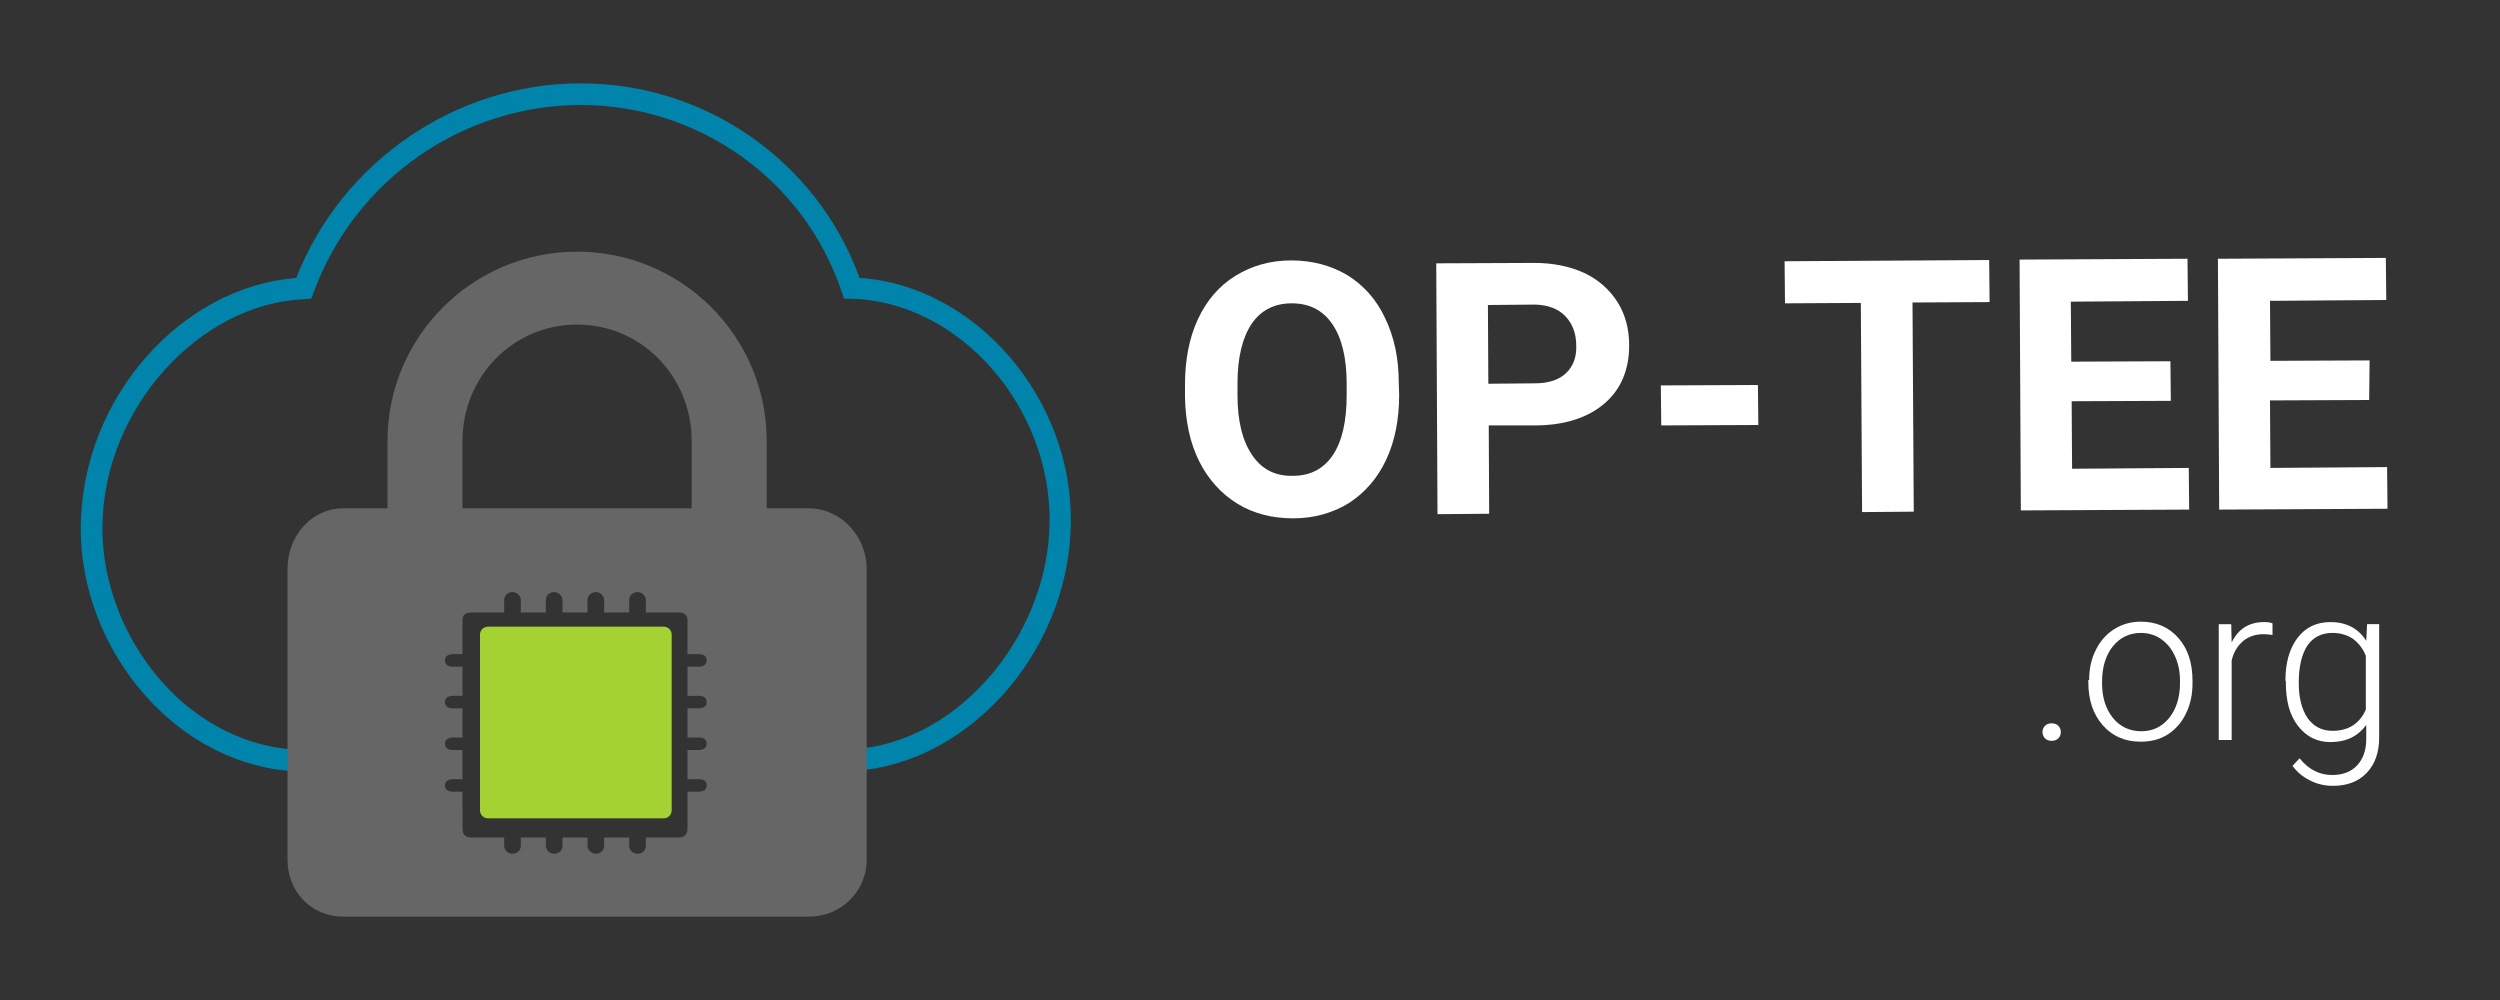 <?xml version="1.0" encoding="utf-8"?>
<!-- Generator: Adobe Illustrator 21.1.0, SVG Export Plug-In . SVG Version: 6.00 Build 0)  -->
<svg version="1.1" xmlns="http://www.w3.org/2000/svg" xmlns:xlink="http://www.w3.org/1999/xlink" x="0px" y="0px"
	 viewBox="0 0 600 240" style="enable-background:new 0 0 600 240;" xml:space="preserve">
<rect x="0" y="0" width="600" height="240" fill="#333333" stroke="none"/>
<style type="text/css">
	.st0{display:none;}
	.st1{display:inline;}
	.st2{fill:#0084AB;}
	.st3{fill:#FFFFFF;}
	.st4{fill:#A4D233;}
	.st5{fill:#666666;}
	.st6{fill:#808080;}
</style>
<g id="BG" class="st0">
</g>
<g id="Layer_1">
	<g>
		<path class="st3" d="M335.8,94.7c0,5.9-1,11.1-3.1,15.6s-5.1,7.9-8.9,10.4c-3.9,2.4-8.4,3.7-13.4,3.7c-5,0-9.5-1.1-13.4-3.5
			c-3.9-2.4-7-5.8-9.2-10.2c-2.2-4.4-3.3-9.6-3.4-15.4l0-3c0-5.9,1-11.2,3.1-15.7c2.1-4.5,5.1-8,9-10.4s8.3-3.7,13.4-3.7
			c5,0,9.5,1.2,13.4,3.5c3.9,2.4,7,5.8,9.1,10.3c2.2,4.5,3.3,9.7,3.3,15.6L335.8,94.7z M323.2,92.1c0-6.3-1.2-11.1-3.5-14.4
			c-2.3-3.3-5.5-4.9-9.7-4.9c-4.2,0-7.4,1.7-9.6,4.9c-2.2,3.3-3.4,8-3.4,14.3l0,2.9c0,6.2,1.2,10.9,3.5,14.3c2.3,3.4,5.5,5.1,9.8,5
			c4.2,0,7.4-1.7,9.6-5s3.3-8.1,3.3-14.3L323.2,92.1z"/>
		<path class="st3" d="M357.3,102.1l0.1,21.2l-12.4,0.1l-0.3-60.2l23.5-0.1c4.5,0,8.5,0.8,12,2.4c3.4,1.6,6.1,4,8,7
			c1.9,3,2.8,6.5,2.8,10.4c0,5.9-2,10.6-6,14c-4,3.4-9.6,5.2-16.7,5.2L357.3,102.1z M357.2,92.1l11.1-0.1c3.3,0,5.8-0.8,7.5-2.4
			s2.6-3.8,2.5-6.6c0-3-0.9-5.3-2.6-7.1c-1.7-1.8-4.2-2.7-7.2-2.8l-11.4,0.1L357.2,92.1z"/>
		<path class="st3" d="M422,102l-23.3,0.1l-0.1-9.6l23.3-0.1L422,102z"/>
		<path class="st3" d="M477.5,72.5l-18.5,0.1l0.3,50.2l-12.4,0.1l-0.3-50.2l-18.2,0.1l-0.1-10.1l49.1-0.3L477.5,72.5z"/>
		<path class="st3" d="M521,96.2l-23.8,0.1l0.1,16.2l28-0.2l0.1,10l-40.4,0.2l-0.3-60.2l40.3-0.2l0.1,10.1L497,72.4l0.1,14.4
			l23.8-0.1L521,96.2z"/>
		<path class="st3" d="M568.6,96l-23.8,0.1l0.1,16.2l28-0.2l0.1,10l-40.4,0.2l-0.3-60.2l40.3-0.2l0.1,10.1l-27.9,0.2l0.1,14.4
			l23.8-0.1L568.6,96z"/>
	</g>
	<g>
		<path class="st3" d="M490.2,175.7c0-0.6,0.2-1.1,0.6-1.5c0.4-0.4,0.9-0.6,1.6-0.6c0.7,0,1.2,0.2,1.6,0.6c0.4,0.4,0.6,0.9,0.6,1.5
			s-0.2,1.1-0.6,1.5c-0.4,0.4-0.9,0.6-1.6,0.6c-0.7,0-1.2-0.2-1.6-0.6C490.4,176.8,490.2,176.3,490.2,175.7z"/>
		<path class="st3" d="M501.4,163.2c0-2.7,0.5-5.1,1.6-7.2c1-2.1,2.5-3.8,4.4-5c1.9-1.2,4-1.8,6.4-1.8c3.7,0,6.7,1.3,9,3.9
			c2.3,2.6,3.4,6,3.4,10.3v0.6c0,2.7-0.5,5.1-1.6,7.3c-1,2.1-2.5,3.8-4.4,5c-1.9,1.2-4,1.7-6.5,1.7c-3.7,0-6.7-1.3-9-3.9
			c-2.3-2.6-3.5-6-3.5-10.3V163.2z M504.5,164.1c0,3.3,0.9,6.1,2.6,8.2s4,3.2,6.8,3.2c2.8,0,5-1.1,6.7-3.2s2.6-4.9,2.6-8.4v-0.6
			c0-2.1-0.4-4.1-1.2-5.8c-0.8-1.8-1.9-3.1-3.3-4.1c-1.4-1-3.1-1.5-4.9-1.5c-2.7,0-5,1.1-6.7,3.2s-2.6,5-2.6,8.4V164.1z"/>
		<path class="st3" d="M545.4,152.4c-0.7-0.1-1.3-0.2-2.1-0.2c-1.9,0-3.5,0.5-4.9,1.6c-1.3,1.1-2.3,2.6-2.8,4.7v19.1h-3.1v-27.8h3
			l0.1,4.4c1.6-3.3,4.2-4.9,7.8-4.9c0.9,0,1.5,0.1,2,0.3L545.4,152.4z"/>
		<path class="st3" d="M548.5,163.4c0-4.4,1-7.8,2.9-10.3s4.5-3.8,7.9-3.8c3.8,0,6.7,1.5,8.6,4.5l0.2-4h2.9V177c0,3.6-1,6.4-3,8.5
			s-4.7,3.1-8.1,3.1c-1.9,0-3.8-0.4-5.5-1.3c-1.8-0.9-3.1-2-4.2-3.5l1.7-1.8c2.2,2.7,4.8,4,7.8,4c2.6,0,4.6-0.8,6-2.3
			s2.2-3.6,2.2-6.3V174c-2,2.7-4.8,4.1-8.6,4.1c-3.2,0-5.8-1.3-7.8-3.9c-2-2.6-2.9-6-2.9-10.4V163.4z M551.7,163.9
			c0,3.5,0.7,6.3,2.1,8.4c1.4,2,3.4,3.1,6,3.1c3.8,0,6.5-1.7,8-5.1v-12.9c-0.7-1.8-1.8-3.1-3.1-4.1c-1.4-0.9-3-1.4-4.9-1.4
			c-2.6,0-4.6,1-6,3C552.4,157,551.7,160,551.7,163.9z"/>
	</g>
	<g>
		<path class="st2" d="M206.3,66.7c-10.2-28-36.9-46.7-66.9-46.7c-30,0-57.3,18.7-68.3,46.7c-27.7,2.2-51.2,28.8-51.7,59.1
			c-0.3,15.9,6.2,31.8,17.6,43.4c10.1,10.3,23.1,16,36.4,16h0.2c0-1.7,0-3.5,0-5.2h-0.2c-11.9,0-23.6-5.1-32.7-14.4
			c-10.3-10.5-16.4-25.3-16.1-39.7C25,98.1,47.7,72.9,73,71.8l1.7-0.1l0.6-1.6c9.9-26.9,35.6-44.9,64.1-44.9
			c28.4,0,53.6,18,62.6,44.8l0.6,1.7l1.8,0c25.8,0.7,48,25.9,47.5,54c-0.2,13.3-5.7,27-15,37.4c-9.6,10.7-21.8,16.7-34.4,16.8
			c0,1.7,0,3.5,0,5.2c28.6-0.2,54-27.8,54.5-59.3C257.6,95.7,234.1,68.5,206.3,66.7z"/>
		<path class="st5" d="M194.1,122H184v-16.2c0-25.1-20.4-45.4-45.5-45.4S93,80.8,93,105.8V122H82.4c-7.7,0-13.4,6.7-13.4,14.5v69.8
			c0,7.7,5.7,13.7,13.4,13.7h111.7c7.7,0,13.9-6,13.9-13.7v-69.8C208,128.7,201.8,122,194.1,122z M111,105.8
			c0-15.4,12.1-27.9,27.5-27.9S166,90.4,166,105.8V122h-55V105.8z M167.7,167c1.1,0,1.9,0.4,1.9,1.5s-0.9,1.5-1.9,1.5H165v7h2.7
			c1.1,0,1.9,0.4,1.9,1.5c0,1.1-0.9,1.5-1.9,1.5H165v7h2.7c1.1,0,1.9,0.4,1.9,1.5s-0.9,1.5-1.9,1.5H165v8.9c0,1.3-0.7,2.1-2,2.1h-8
			v2c0,1.1-0.9,1.9-2,1.9s-2-0.9-2-1.9v-2h-6v2c0,1.1-0.9,1.9-2,1.9c-1.1,0-2-0.9-2-1.9v-2h-6v2c0,1.1-0.9,1.9-2,1.9
			c-1.1,0-2-0.9-2-1.9v-2h-6v2c0,1.1-0.9,1.9-2,1.9c-1.1,0-2-0.9-2-1.9v-2h-8c-1.3,0-2-0.8-2-2.1V190h-2.3c-1.1,0-1.9-0.4-1.9-1.5
			s0.9-1.5,1.9-1.5h2.3v-7h-2.3c-1.1,0-1.9-0.4-1.9-1.5c0-1.1,0.9-1.5,1.9-1.5h2.3v-7h-2.3c-1.1,0-1.9-0.4-1.9-1.5s0.9-1.5,1.9-1.5
			h2.3v-7h-2.3c-1.1,0-1.9-0.4-1.9-1.5c0-1.1,0.9-1.5,1.9-1.5h2.3v-8.1c0-1.3,0.7-1.9,2-1.9h8v-3c0-1.1,0.9-1.9,2-1.9
			c1.1,0,2,0.9,2,1.9v3h6v-3c0-1.1,0.9-1.9,2-1.9c1.1,0,2,0.9,2,1.9v3h6v-3c0-1.1,0.9-1.9,2-1.9c1.1,0,2,0.9,2,1.9v3h6v-3
			c0-1.1,0.9-1.9,2-1.9s2,0.9,2,1.9v3h8c1.3,0,2,0.7,2,1.9v8.1h2.7c1.1,0,1.9,0.4,1.9,1.5c0,1.1-0.9,1.5-1.9,1.5H165v7H167.7z"/>
		<path class="st4" d="M117.1,150.4c-1.1,0-1.9,0.9-1.9,1.9v42.2c0,1.1,0.9,1.9,1.9,1.9h42.2c1.1,0,1.9-0.9,1.9-1.9v-42.2
			c0-1.1-0.9-1.9-1.9-1.9H117.1z"/>
	</g>
</g>
</svg>
